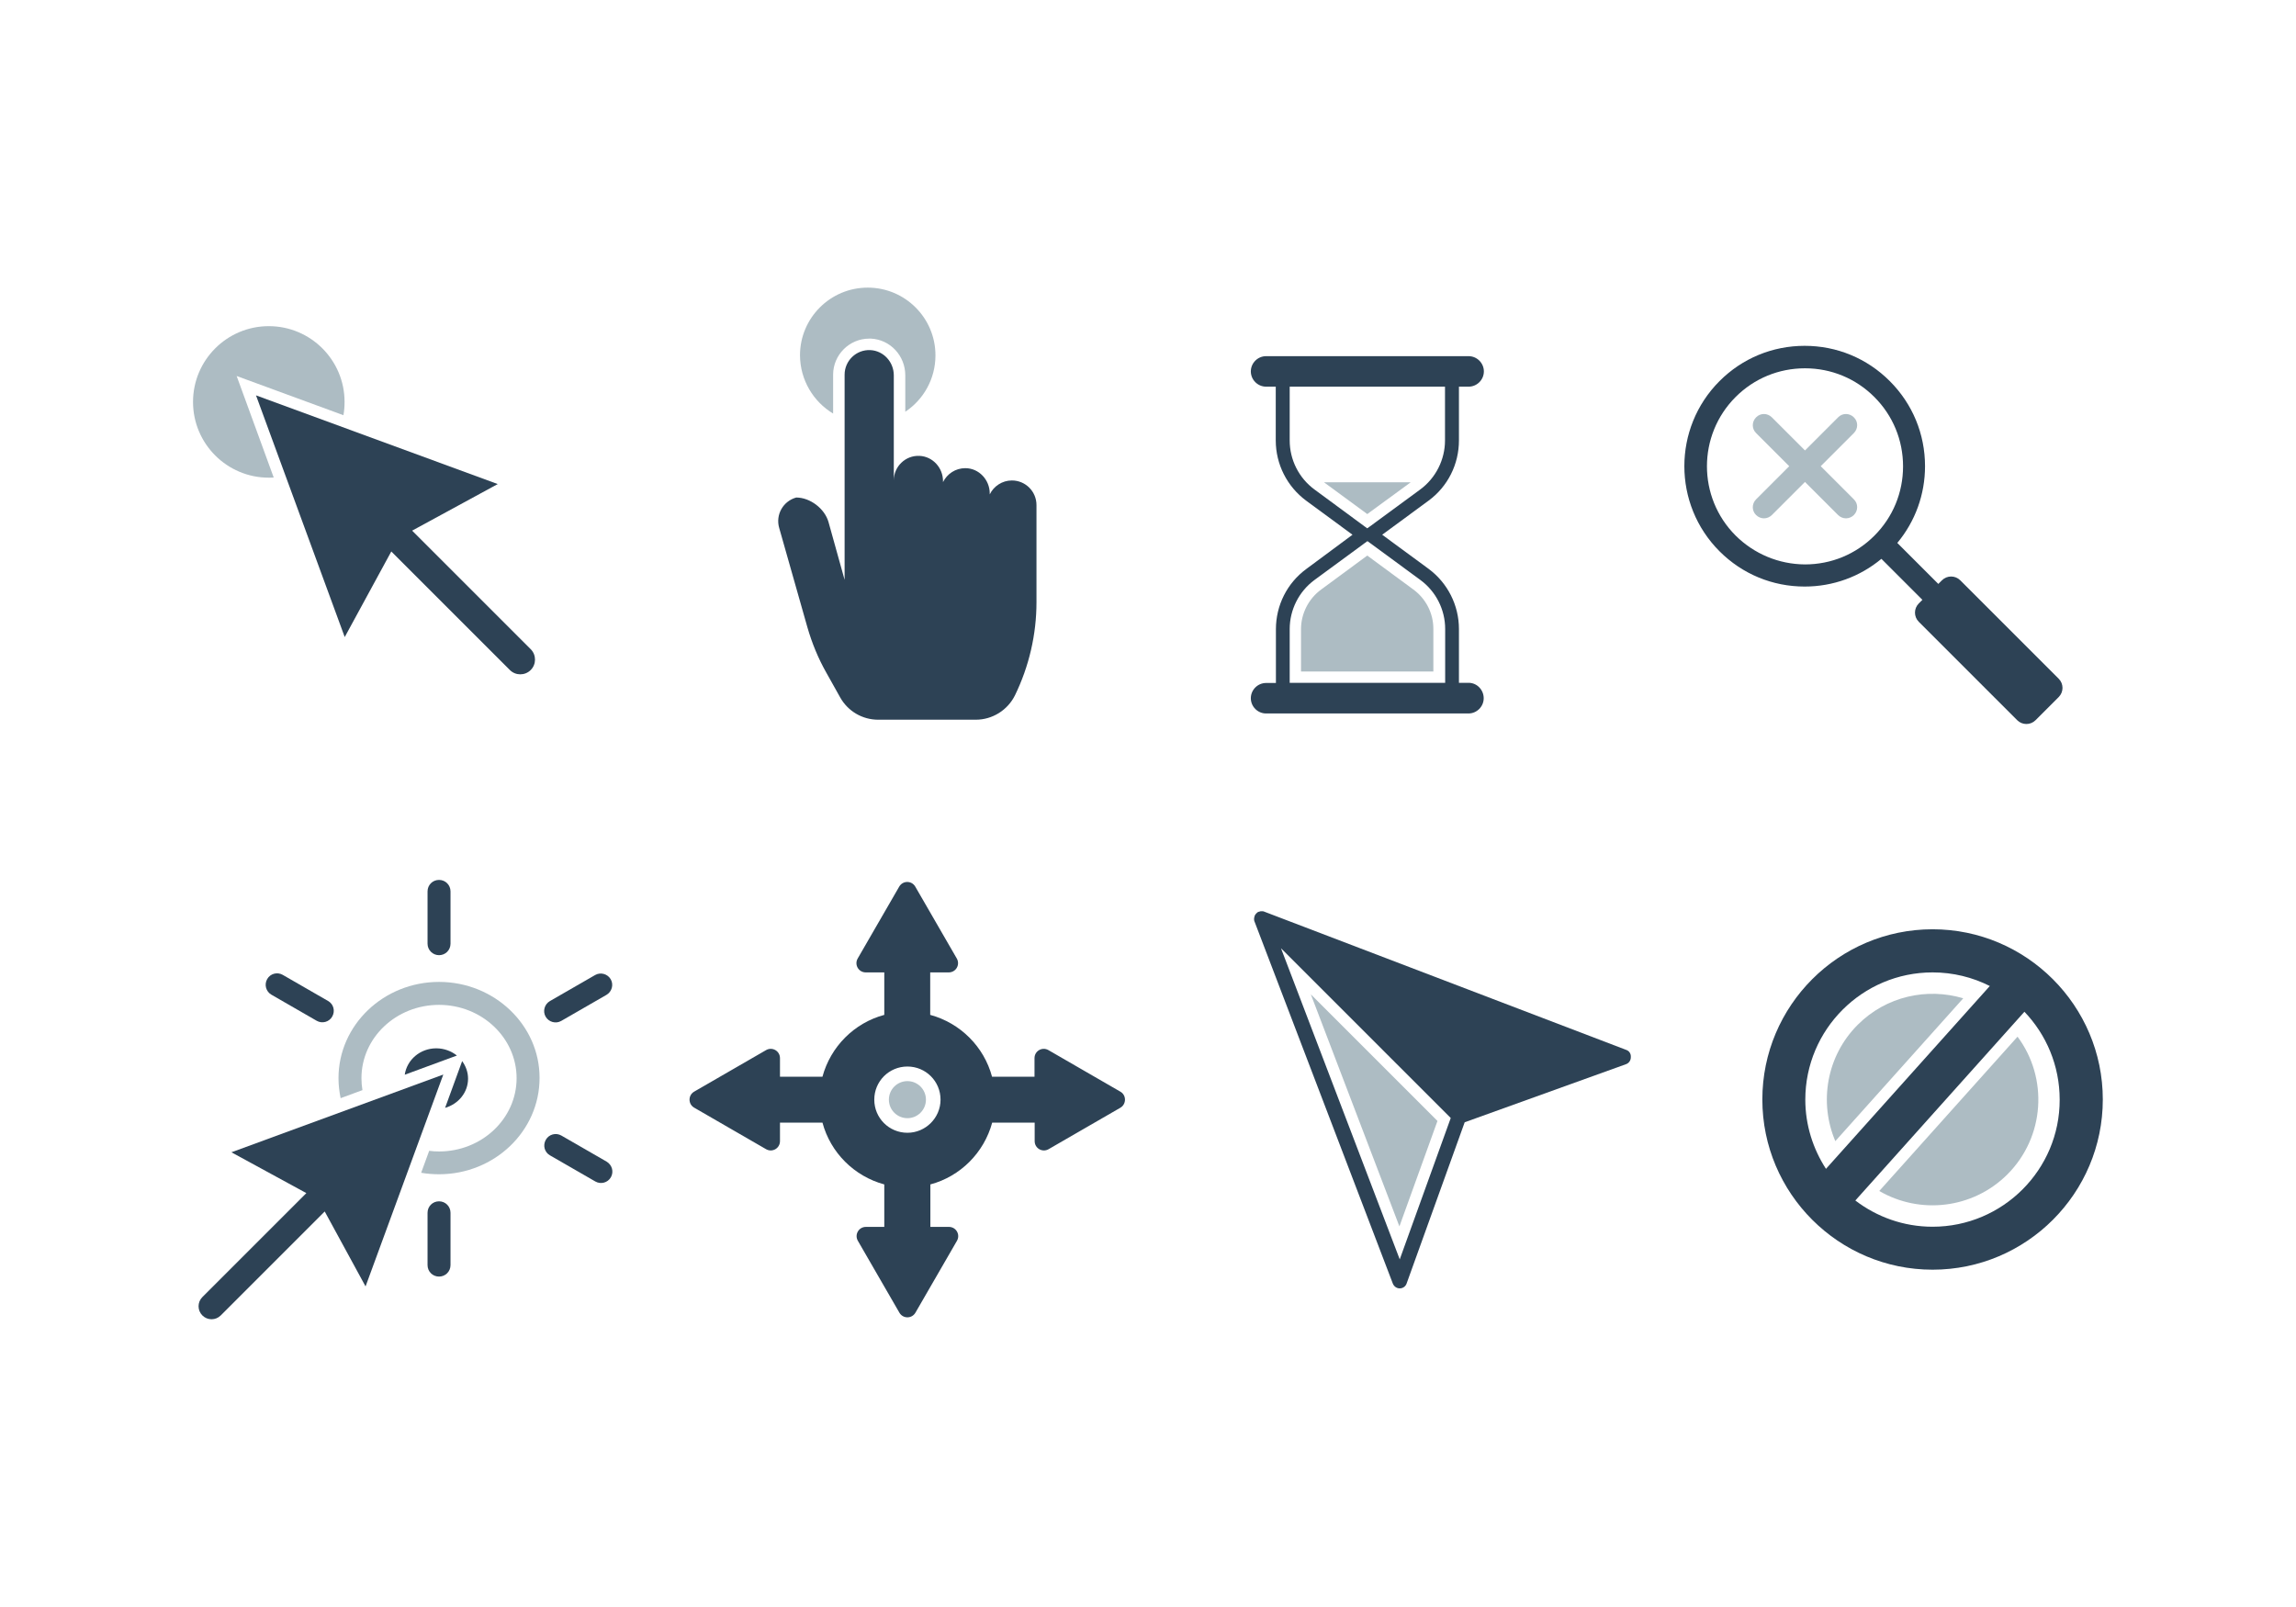 <?xml version="1.0" encoding="utf-8"?>
<!-- Generator: Adobe Illustrator 21.0.0, SVG Export Plug-In . SVG Version: 6.00 Build 0)  -->
<svg version="1.1" id="Layer_1" xmlns="http://www.w3.org/2000/svg" xmlns:xlink="http://www.w3.org/1999/xlink" x="0px" y="0px"
	 width="1400px" height="980px" viewBox="0 0 1400 980" enable-background="new 0 0 1400 980" xml:space="preserve">
<g>
	<g>
		<path fill="#ADBCC3" d="M144.3,229.3l65.1,23.9c0.5-2.6,0.7-5.4,0.7-8.1c0-25.5-20.7-46.2-46.2-46.2s-46.2,20.7-46.2,46.2
			c0,25.5,20.7,46.2,46.2,46.2c1,0,2,0,3-0.1L144.3,229.3z"/>
		<path fill="#2D4255" d="M303.5,295.2l-147.4-54.1l54.1,147.4l28.4-52.2l72.3,72.3c3.5,3.5,9.2,3.5,12.7,0l0,0
			c3.5-3.5,3.5-9.2,0-12.7l-72.3-72.3L303.5,295.2z"/>
	</g>
	<g>
		<path fill="#2D4255" d="M141.1,702.7l45.7,24.9L123.4,791c-3.1,3.1-3.1,8.1,0,11.2h0c3.1,3.1,8.1,3.1,11.2,0l63.4-63.4l24.9,45.7
			l47.4-129.2L141.1,702.7z"/>
		<path fill="#2D4255" d="M267.7,582.5c3.9,0,7-3.1,7-7v-31.9c0-3.9-3.1-7-7-7s-7,3.1-7,7v31.9C260.7,579.4,263.9,582.5,267.7,582.5
			z"/>
		<path fill="#2D4255" d="M267.7,732.6c-3.9,0-7,3.1-7,7v31.9c0,3.9,3.1,7,7,7s7-3.1,7-7v-31.9C274.7,735.7,271.6,732.6,267.7,732.6
			z"/>
		<path fill="#2D4255" d="M165.5,606.6l27.6,15.9c3.3,1.9,7.6,0.8,9.5-2.6s0.8-7.6-2.6-9.5l-27.6-15.9c-3.3-1.9-7.6-0.8-9.5,2.6
			S162.2,604.7,165.5,606.6z"/>
		<path fill="#2D4255" d="M369.9,708.4l-27.6-15.9c-3.3-1.9-7.6-0.8-9.5,2.6s-0.8,7.6,2.6,9.5l27.6,15.9c3.3,1.9,7.6,0.8,9.5-2.6
			S373.2,710.4,369.9,708.4z"/>
		<path fill="#2D4255" d="M342.2,622.6l27.6-15.9c3.3-1.9,4.5-6.2,2.6-9.5s-6.2-4.5-9.5-2.6l-27.6,15.9c-3.3,1.9-4.5,6.2-2.6,9.5
			S338.9,624.5,342.2,622.6z"/>
		<path fill="#ADBCC3" d="M267.7,598.8c-33.8,0-61.3,26.3-61.3,58.7c0,4.2,0.5,8.3,1.3,12.2l13.3-4.9c-0.4-2.4-0.6-4.8-0.6-7.3
			c0-24.7,21.2-44.7,47.3-44.7s47.3,20.1,47.3,44.7c0,24.7-21.2,44.7-47.3,44.7c-2,0-4-0.1-6-0.4l-4.9,13.4
			c3.5,0.6,7.2,0.9,10.9,0.9c33.8,0,61.3-26.3,61.3-58.7C329.1,625.2,301.5,598.8,267.7,598.8z"/>
		<path fill="#2D4255" d="M246.8,655.4l31.8-11.7c-3.4-2.7-7.8-4.4-12.6-4.4C256.2,639.3,248.1,646.3,246.8,655.4z"/>
		<path fill="#2D4255" d="M285.4,657.8c0-4-1.4-7.7-3.6-10.7l-10.4,28.5C279.5,673.3,285.4,666.2,285.4,657.8z"/>
	</g>
	<g>
		<path fill="#2D4255" d="M1255.3,413.9l-60-60c-3.1-3.1-8.1-3.1-11.2,0l-2.2,2.2l-25-25c10.9-13.1,16.9-29.5,16.9-46.8
			c0-19.6-7.6-38-21.5-51.9c-13.9-13.9-32.3-21.5-51.9-21.5c-19.6,0-38,7.6-51.9,21.5c-28.6,28.6-28.6,75.2,0,103.8
			c13.9,13.9,32.3,21.5,51.9,21.5c17.3,0,33.7-6,46.8-16.9l25,25l-2.2,2.2c-3.1,3.1-3.1,8.1,0,11.2l60,60c3.1,3.1,8.1,3.1,11.2,0
			l14.1-14.1C1258.4,422,1258.4,417,1255.3,413.9z M1058.3,326.6c-23.3-23.3-23.3-61.2,0-84.5c11.3-11.3,26.3-17.5,42.3-17.5
			c16,0,31,6.2,42.3,17.5c11.3,11.3,17.5,26.3,17.5,42.3s-6.2,31-17.5,42.3c-11.3,11.3-26.3,17.5-42.3,17.5
			C1084.6,344.1,1069.6,337.8,1058.3,326.6z"/>
		<path fill="#ADBCC3" d="M1130.4,254.5c-2.7-2.7-7-2.7-9.6,0l-20.2,20.2l-20.2-20.2c-2.7-2.7-7-2.7-9.6,0c-2.7,2.7-2.7,7,0,9.6
			l20.2,20.2l-20.2,20.2c-2.7,2.7-2.7,7,0,9.6c1.3,1.3,3.1,2,4.8,2c1.7,0,3.5-0.7,4.8-2l20.2-20.2l20.2,20.2c1.3,1.3,3.1,2,4.8,2
			s3.5-0.7,4.8-2c2.7-2.7,2.7-7,0-9.6l-20.2-20.2l20.2-20.2C1133.1,261.4,1133.1,257.1,1130.4,254.5z"/>
	</g>
	<g>
		<g>
			<path fill="#ADBCC3" d="M1224,716.2c22.9-22.9,25-58.8,6.2-84l-84.3,94.1C1170.6,740.7,1202.8,737.3,1224,716.2z"/>
			<path fill="#ADBCC3" d="M1132.8,624.9c-19.2,19.2-23.7,47.5-13.7,71l78-87.1C1175.1,602.2,1150.2,607.5,1132.8,624.9z"/>
		</g>
		<path fill="#2D4255" d="M1178.4,566.7c-57.3,0-103.8,46.6-103.8,103.8c0,57.3,46.6,103.8,103.8,103.8
			c57.3,0,103.8-46.6,103.8-103.8C1282.2,613.3,1235.6,566.7,1178.4,566.7z M1178.4,593c12.5,0,24.4,3,34.9,8.3l-99.9,111.5
			c-7.9-12.2-12.6-26.7-12.6-42.2C1100.8,627.8,1135.6,593,1178.4,593z M1178.4,748.1c-17.7,0-34-6-47.1-16L1234.4,617
			c13.3,13.9,21.5,32.8,21.5,53.6C1256,713.3,1221.2,748.1,1178.4,748.1z"/>
	</g>
	<g>
		<path fill="#2D4255" d="M895.5,416.4h-5.9v-32.8c0-14.5-6.9-28.1-18.5-36.7l-28.3-20.8l28.3-20.8c11.7-8.6,18.5-22.2,18.5-36.7
			v-32.8h5.9c5.1,0,9.3-4.2,9.3-9.3s-4.2-9.3-9.3-9.3H772c-5.1,0-9.3,4.2-9.3,9.3s4.2,9.3,9.3,9.3h5.9v32.8
			c0,14.5,6.9,28.1,18.5,36.7l28.3,20.8L796.5,347c-11.7,8.6-18.5,22.2-18.5,36.7v32.8H772c-5.1,0-9.3,4.2-9.3,9.3s4.2,9.3,9.3,9.3
			h123.4c5.1,0,9.3-4.2,9.3-9.3S900.6,416.4,895.5,416.4z M801.5,298.5c-9.5-7-15.1-18.1-15.1-29.9v-32.8h94.7v32.8
			c0,11.7-5.6,22.9-15.1,29.9l-30.5,22.4l-1.8,1.3l-1.8-1.3L801.5,298.5z M881.1,416.4h-94.7v-32.8c0-11.7,5.6-22.9,15.1-29.9
			l30.5-22.4l1.8-1.3l1.8,1.3l30.5,22.4c9.5,7,15.1,18.1,15.1,29.9V416.4z"/>
		<path fill="#ADBCC3" d="M861.8,359.5l-28.1-20.7l-28.1,20.7c-7.7,5.6-12.3,14.7-12.3,24.2v25.8h80.7v-25.8
			C874.1,374.2,869.5,365.1,861.8,359.5z"/>
		<polygon fill="#ADBCC3" points="860.2,294.1 807.3,294.1 833.7,313.5 		"/>
	</g>
	<g>
		<path fill="#ADBCC3" d="M508,252.2v-23.7c0-12.1,9.9-22,22-22c0.3,0,0.7,0,1.1,0c11.7,0.6,20.9,10.4,20.9,22.4v22.2
			c11.1-7.4,18.4-20,18.4-34.4c0-22.8-18.5-41.3-41.3-41.3c-22.8,0-41.3,18.5-41.3,41.3C487.9,231.8,496,245,508,252.2z"/>
		<path fill="#2D4255" d="M617,293L617,293c-5.9,0-11.1,3.5-13.5,8.5v-0.6c0-8.3-6.6-15.4-14.9-15.4c-6,0-11.1,3.5-13.6,8.5v-0.6
			c0-8.1-6.2-15-14.3-15.4c-8.6-0.4-15.7,6.5-15.7,15v-64.1c0-8.1-6.2-15-14.3-15.4c-8.6-0.4-15.7,6.5-15.7,15v125.1l-9.8-35.2
			c-2.3-8.2-11.2-15-19.7-15h0c-8,2.2-12.7,10.5-10.4,18.5l17.2,60.6c2.8,9.7,6.6,19,11.6,27.8l8.4,15c4.7,8.4,13.5,13.6,23.2,13.6
			H595c10.1,0,19.4-5.8,23.9-14.9v0c8.6-17.7,13.1-37.1,13.1-56.8V308C632,299.7,625.3,293,617,293z"/>
	</g>
	<g>
		<path fill="#2D4255" d="M683.1,665.7l-43.8-25.3c-3.8-2.2-8.5,0.5-8.5,4.9v11.3h-25.9c-4.9-18.3-19.3-32.7-37.7-37.7V593h11.3
			c4.4,0,7.1-4.7,4.9-8.5l-25.3-43.8c-2.2-3.8-7.6-3.8-9.8,0l-25.3,43.8c-2.2,3.8,0.5,8.5,4.9,8.5h11.3v25.9
			c-18.3,4.9-32.7,19.3-37.7,37.7h-25.9v-11.3c0-4.4-4.7-7.1-8.5-4.9l-43.8,25.3c-3.8,2.2-3.8,7.6,0,9.8l43.8,25.3
			c3.8,2.2,8.5-0.5,8.5-4.9v-11.3h25.9c4.9,18.3,19.3,32.7,37.7,37.7v25.9H528c-4.4,0-7.1,4.7-4.9,8.5l25.3,43.8
			c2.2,3.8,7.6,3.8,9.8,0l25.3-43.8c2.2-3.8-0.5-8.5-4.9-8.5h-11.3v-25.9c18.3-4.9,32.7-19.3,37.7-37.7h25.9v11.3
			c0,4.4,4.7,7.1,8.5,4.9l43.8-25.3C686.9,673.3,686.9,667.8,683.1,665.7z M553.3,690.8c-11.2,0-20.2-9-20.2-20.2
			c0-11.2,9-20.2,20.2-20.2s20.2,9,20.2,20.2C573.5,681.7,564.4,690.8,553.3,690.8z"/>
		<circle fill="#ADBCC3" cx="553.3" cy="670.6" r="11.3"/>
	</g>
	<g>
		<path fill="#2D4255" d="M991.7,640.3L771,556c-0.1,0-0.1,0-0.2-0.1c-0.1,0-0.2-0.1-0.4-0.1c-0.1,0-0.3-0.1-0.4-0.1
			c-0.1,0-0.2,0-0.4,0c-0.1,0-0.3,0-0.4,0c-0.1,0-0.2,0-0.4,0c-0.1,0-0.3,0-0.4,0.1c-0.1,0-0.2,0.1-0.4,0.1c-0.1,0-0.2,0.1-0.4,0.1
			c-0.1,0-0.2,0.1-0.3,0.1c-0.1,0.1-0.2,0.1-0.4,0.2c-0.1,0-0.1,0.1-0.2,0.1c0,0-0.1,0.1-0.1,0.1c-0.1,0.1-0.2,0.2-0.3,0.3
			c-0.1,0.1-0.2,0.2-0.3,0.3c-0.1,0.1-0.2,0.2-0.3,0.3c-0.1,0.1-0.2,0.2-0.2,0.3c0,0-0.1,0.1-0.1,0.1c0,0.1-0.1,0.1-0.1,0.2
			c-0.1,0.1-0.1,0.2-0.2,0.4c-0.1,0.1-0.1,0.2-0.1,0.3c0,0.1-0.1,0.2-0.1,0.4c0,0.1-0.1,0.2-0.1,0.4c0,0.1,0,0.2-0.1,0.4
			c0,0.1,0,0.2,0,0.4c0,0.1,0,0.3,0,0.4c0,0.1,0,0.3,0,0.4c0,0.1,0,0.2,0.1,0.4c0,0.1,0.1,0.3,0.1,0.4c0,0.1,0,0.1,0.1,0.2
			l84.3,220.7c0.7,1.7,2.3,2.9,4.2,2.9c0,0,0,0,0,0c1.9,0,3.6-1.2,4.2-3l35.4-98.3l98.3-35.4c1.8-0.6,3-2.3,3-4.2
			C994.6,642.6,993.4,640.9,991.7,640.3z M853.5,768l-72.4-189.7l103.5,103.5L853.5,768z"/>
		<polygon fill="#ADBCC3" points="799.3,606.4 876.5,683.6 853.3,747.9 		"/>
	</g>
</g>
</svg>
